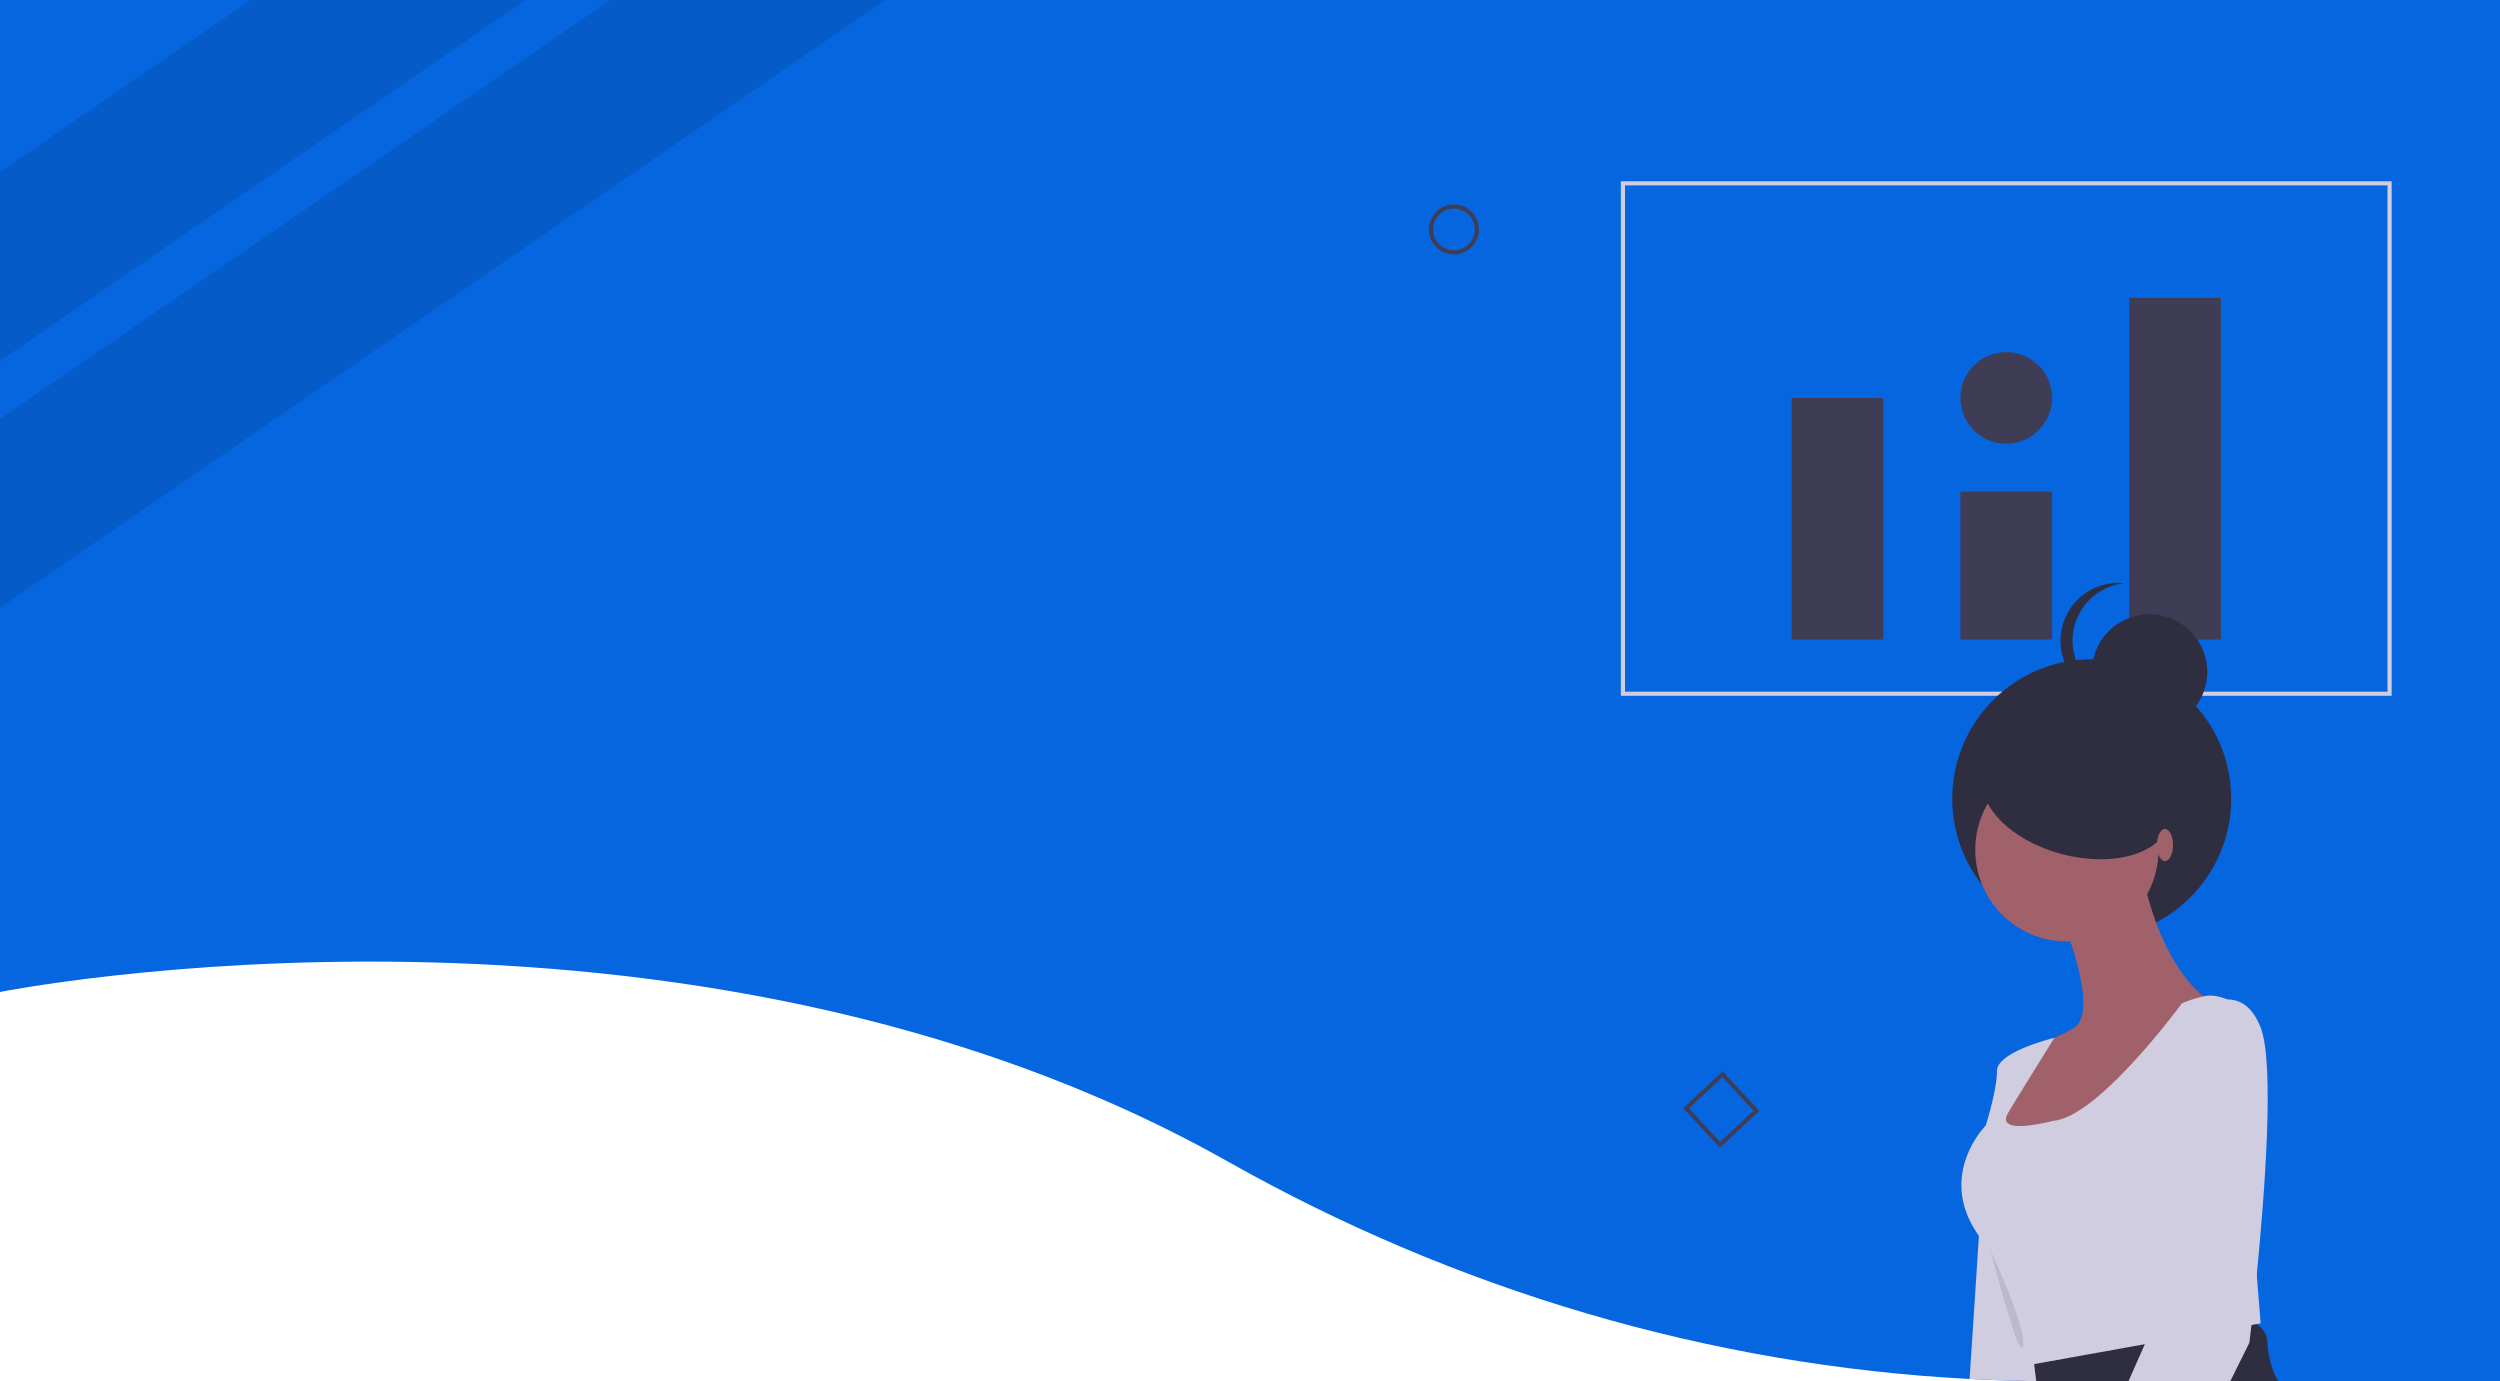 <svg id="a7bd42df-0eaf-4f58-b315-9606670bfe25" data-name="Layer 1" xmlns="http://www.w3.org/2000/svg" width="1200"
        height="663" viewBox="0 0 1200 663">
        <title>functions</title>
        <path
            d="M1200-.5v663H986.44q-4.53,0-9.06-.06l-2.16-.03q-3.675-.045-7.35-.15-11.25-.27-22.46-.86C820.5,654.92,698.87,618.79,589.56,557.14,328.79,410.05,0,475.65,0,475.65V-.5Z"
            transform="translate(0 0.5)" fill="#0666DF" />
        <polygon
            points="252.36 0 188.27 44 117.04 92.9 109.4 98.15 51 138.24 0 173.25 0 82.56 23 66.77 27.89 63.41 51 47.55 56.16 44 120.26 0 252.36 0"
            opacity="0.1" />
        <polygon
            points="425 0 324 69.34 227.04 135.9 219.4 141.15 212.33 146 0 291.76 0 201.06 80.22 146 133 109.77 137.89 106.41 228.8 44 292.9 0 425 0"
            opacity="0.1" />
        <path d="M1148,333.5H778V86.5h370Zm-368-2h366V88.5H780Z" transform="translate(0 0.5)" fill="#d0cde1" />
        <rect x="860" y="191" width="44" height="116" fill="#3f3d56" />
        <rect x="941" y="236" width="44" height="71" fill="#3f3d56" />
        <rect x="1022" y="143" width="44" height="164" fill="#3f3d56" />
        <circle cx="963" cy="191" r="22" fill="#3f3d56" />
        <!-- <path d="M325,146.5H50V42.5H325Zm-273-2H323V44.5H52Z" transform="translate(0 0.5)" fill="#d0cde1" /> -->
        <!-- <path d="M630,320.5H480v-73H630Zm-148-2H628v-69H482Z" transform="translate(0 0.5)" fill="#d0cde1" /> -->
        <!-- <polygon points="161.5 72.5 213.5 95.5 161.5 117.5 161.5 72.5" fill="#3f3d56" /> -->
        <!-- <circle cx="521" cy="284.5" r="11" fill="#3f3d56" />
        <circle cx="555" cy="284.5" r="11" fill="#3f3d56" />
        <circle cx="589" cy="284.5" r="11" fill="#3f3d56" /> -->
        <!-- <path
            d="M553.25654,168.36131l-10.198,13.04337c-16.26037-23.06956-35.72884-41.77074-57.92782-55.59373a188.15837,188.15837,0,0,0-60.64731-24.30871C387.44862,93.64472,358.886,98.9447,358.602,98.9986l.68627,3.58427c.27724-.05346,28.11535-5.21722,64.43755,2.48893,32.899,6.97965,79.47812,26.26464,116.21162,78.24788l-16.0827,3.47889c10.121,3.0603,22.50945,10.46765,31.27205,17.204C552.8761,193.18274,551.60352,178.80487,553.25654,168.36131Z"
            transform="translate(0 0.5)" fill="#d0cde1" /> -->
        <!-- <path
            d="M830.74341,386.75665c-.22138.17639-22.56421,17.77008-58.33551,27.84125-32.334,9.1048-82.4823,13.68738-139.12946-15.18286l12.61133-10.56372c-10.3819,2.00384-24.79449,1.21649-35.684-.6684,7.02777,8.5307,14.84827,20.66254,18.24786,30.67468l2.95392-16.29486c25.13165,12.84589,51.0683,20.33185,77.15039,22.22931q6.71091.48908,13.43872.48822a189.38573,189.38573,0,0,0,51.552-7.21246c36.43408-10.28943,59.2442-28.27869,59.47045-28.45862Z"
            transform="translate(0 0.5)" fill="#d0cde1" /> -->
        <!-- <path
            d="M278.25659,361.75665c.22138.17639,22.56421,17.77008,58.33551,27.84125,32.334,9.1048,82.4823,13.68738,139.12946-15.18286l-12.61133-10.56372c10.3819,2.00384,24.79449,1.21649,35.684-.6684-7.02777,8.5307-14.84827,20.66254-18.24786,30.67468l-2.95392-16.29486c-25.13165,12.84589-51.0683,20.33185-77.15039,22.22931q-6.71091.48908-13.43872.48822a189.38573,189.38573,0,0,1-51.552-7.21246c-36.43408-10.28943-59.2442-28.27869-59.47045-28.45862Z"
            transform="translate(0 0.5)" fill="#d0cde1" /> -->
        <!-- <path d="M227.50005,408.21147h-154v-154h154ZM75.63894,406.07258H225.36116V256.35036H75.63894Z"
            transform="translate(0 0.5)" fill="#d0cde1" /> -->
        <!-- <rect x="103.44449" y="303.4194" width="94.11111" height="8.58413" fill="#3f3d56" />
        <rect x="103.44449" y="327.4194" width="94.11111" height="8.58413" fill="#3f3d56" />
        <rect x="103.44449" y="351.4194" width="94.11111" height="8.58413" fill="#3f3d56" /> -->
        <path
            d="M685.896,109.635a12,12,0,1,1,12,12A12.013,12.013,0,0,1,685.896,109.635Zm2,0a10,10,0,1,0,10-10A10.011,10.011,0,0,0,687.896,109.635Z"
            transform="translate(0 0.5)" fill="#3f3d56" />
        <path
            d="M825.581,550.372,807.917,531.434l18.938-17.664L844.519,532.708ZM810.733,531.532l14.946,16.024L841.704,532.61l-14.946-16.024Z"
            transform="translate(0 0.5)" fill="#3f3d56" />
        <!-- <path
            d="M357.58125,222.37186,339.91736,203.434l18.93783-17.66388L376.51907,204.708ZM342.73288,203.532l14.94636,16.02431L373.70356,204.61l-14.94637-16.02431Z"
            transform="translate(0 0.5)" fill="#3f3d56" /> -->
        <circle cx="1004.032" cy="383.394" r="66.944" fill="#2f2e41" />
        <path
            d="M1093.68,662.5H986.44q-4.53,0-9.06-.06l-2.16-.03q-3.675-.045-7.35-.15l-2.38-9.41,4.76-.81,5.72-.97,54.88-9.32,45.7-7.76a9.828,9.828,0,0,1,4.3.21,10.007,10.007,0,0,1,7.37,8.92C1088.68,649.35,1090.06,656.96,1093.68,662.5Z"
            transform="translate(0 0.5)" fill="#2f2e41" />
        <circle cx="992.111" cy="407.925" r="43.99" fill="#a0616a" />
        <path
            d="M992.111,446.784s15.435,39.359,3.087,46.305-18.522,7.718-18.522,7.718L963.556,523.188l-7.718,23.153,61.74,2.315,43.218-68.686s-20.837-10.805-31.642-57.11Z"
            transform="translate(0 0.5)" fill="#a0616a" />
        <path
            d="M1072.76,481.127s-7.85-5.158-15.116-3.351a56.17,56.17,0,0,0-10.352,3.351s-40.131,54.795-61.74,56.338c0,0-28.555,7.718-21.609-3.859s22.165-35.942,22.165-35.942-27.567,6.615-27.567,15.876-5.402,26.24-5.402,26.24-26.24,26.24,0,57.11,16.207,58.653,16.207,58.653l115.763-20.837Z"
            transform="translate(0 0.5)" fill="#d0cde1" />
        <path
            d="M967.87,662.26q-11.25-.27-22.46-.86l4.48-68.68.93-14.35,20.84,39.36s1.86,13.75,4.31,33.34c.14,1.05.27,2.11.41,3.2.32,2.64.66,5.37,1,8.17l-2.16-.03Q971.545,662.365,967.87,662.26Z"
            transform="translate(0 0.5)" fill="#d0cde1" />
        <circle cx="1031.769" cy="322.519" r="27.701" fill="#2f2e41" />
        <path
            d="M994.835,307.014a27.704,27.704,0,0,1,24.816-27.551,28.007,28.007,0,0,0-2.886-.15,27.701,27.701,0,0,0,0,55.402,28.007,28.007,0,0,0,2.886-.15A27.704,27.704,0,0,1,994.835,307.014Z"
            transform="translate(0 0.5)" fill="#2f2e41" />
        <ellipse cx="996.693" cy="382.667" rx="27.701" ry="46.168"
            transform="translate(370.889 1248.152) rotate(-75.118)" fill="#2f2e41" />
        <path
            d="M1083.24,611.41c-.9,9.18-1.75,17.08-2.39,22.79-.06.45-.1.88-.15,1.3-.61,5.35-.99,8.47-.99,8.47L1070.54,662.5H1021.66c2.82-6.44,5.48-12.45,7.86-17.79.46-1.01.9-2,1.33-2.96,5.35-11.87,9.11-19.79,9.88-20.55,3.09-3.09,12.74-135.44,12.74-135.44s7.48-6.41,15.68-6.5h.01c5.73-.07,11.82,2.96,15.95,13.44C1091.85,509.82,1087.09,572.31,1083.24,611.41Z"
            transform="translate(0 0.5)" fill="#d0cde1" />
        <path d="M955.459,599.732s17.031,36.114,15.651,45.77S955.459,599.732,955.459,599.732Z"
            transform="translate(0 0.5)" opacity="0.1" />
        <ellipse cx="1039.188" cy="405.609" rx="3.859" ry="7.718" fill="#a0616a" />
    </svg>